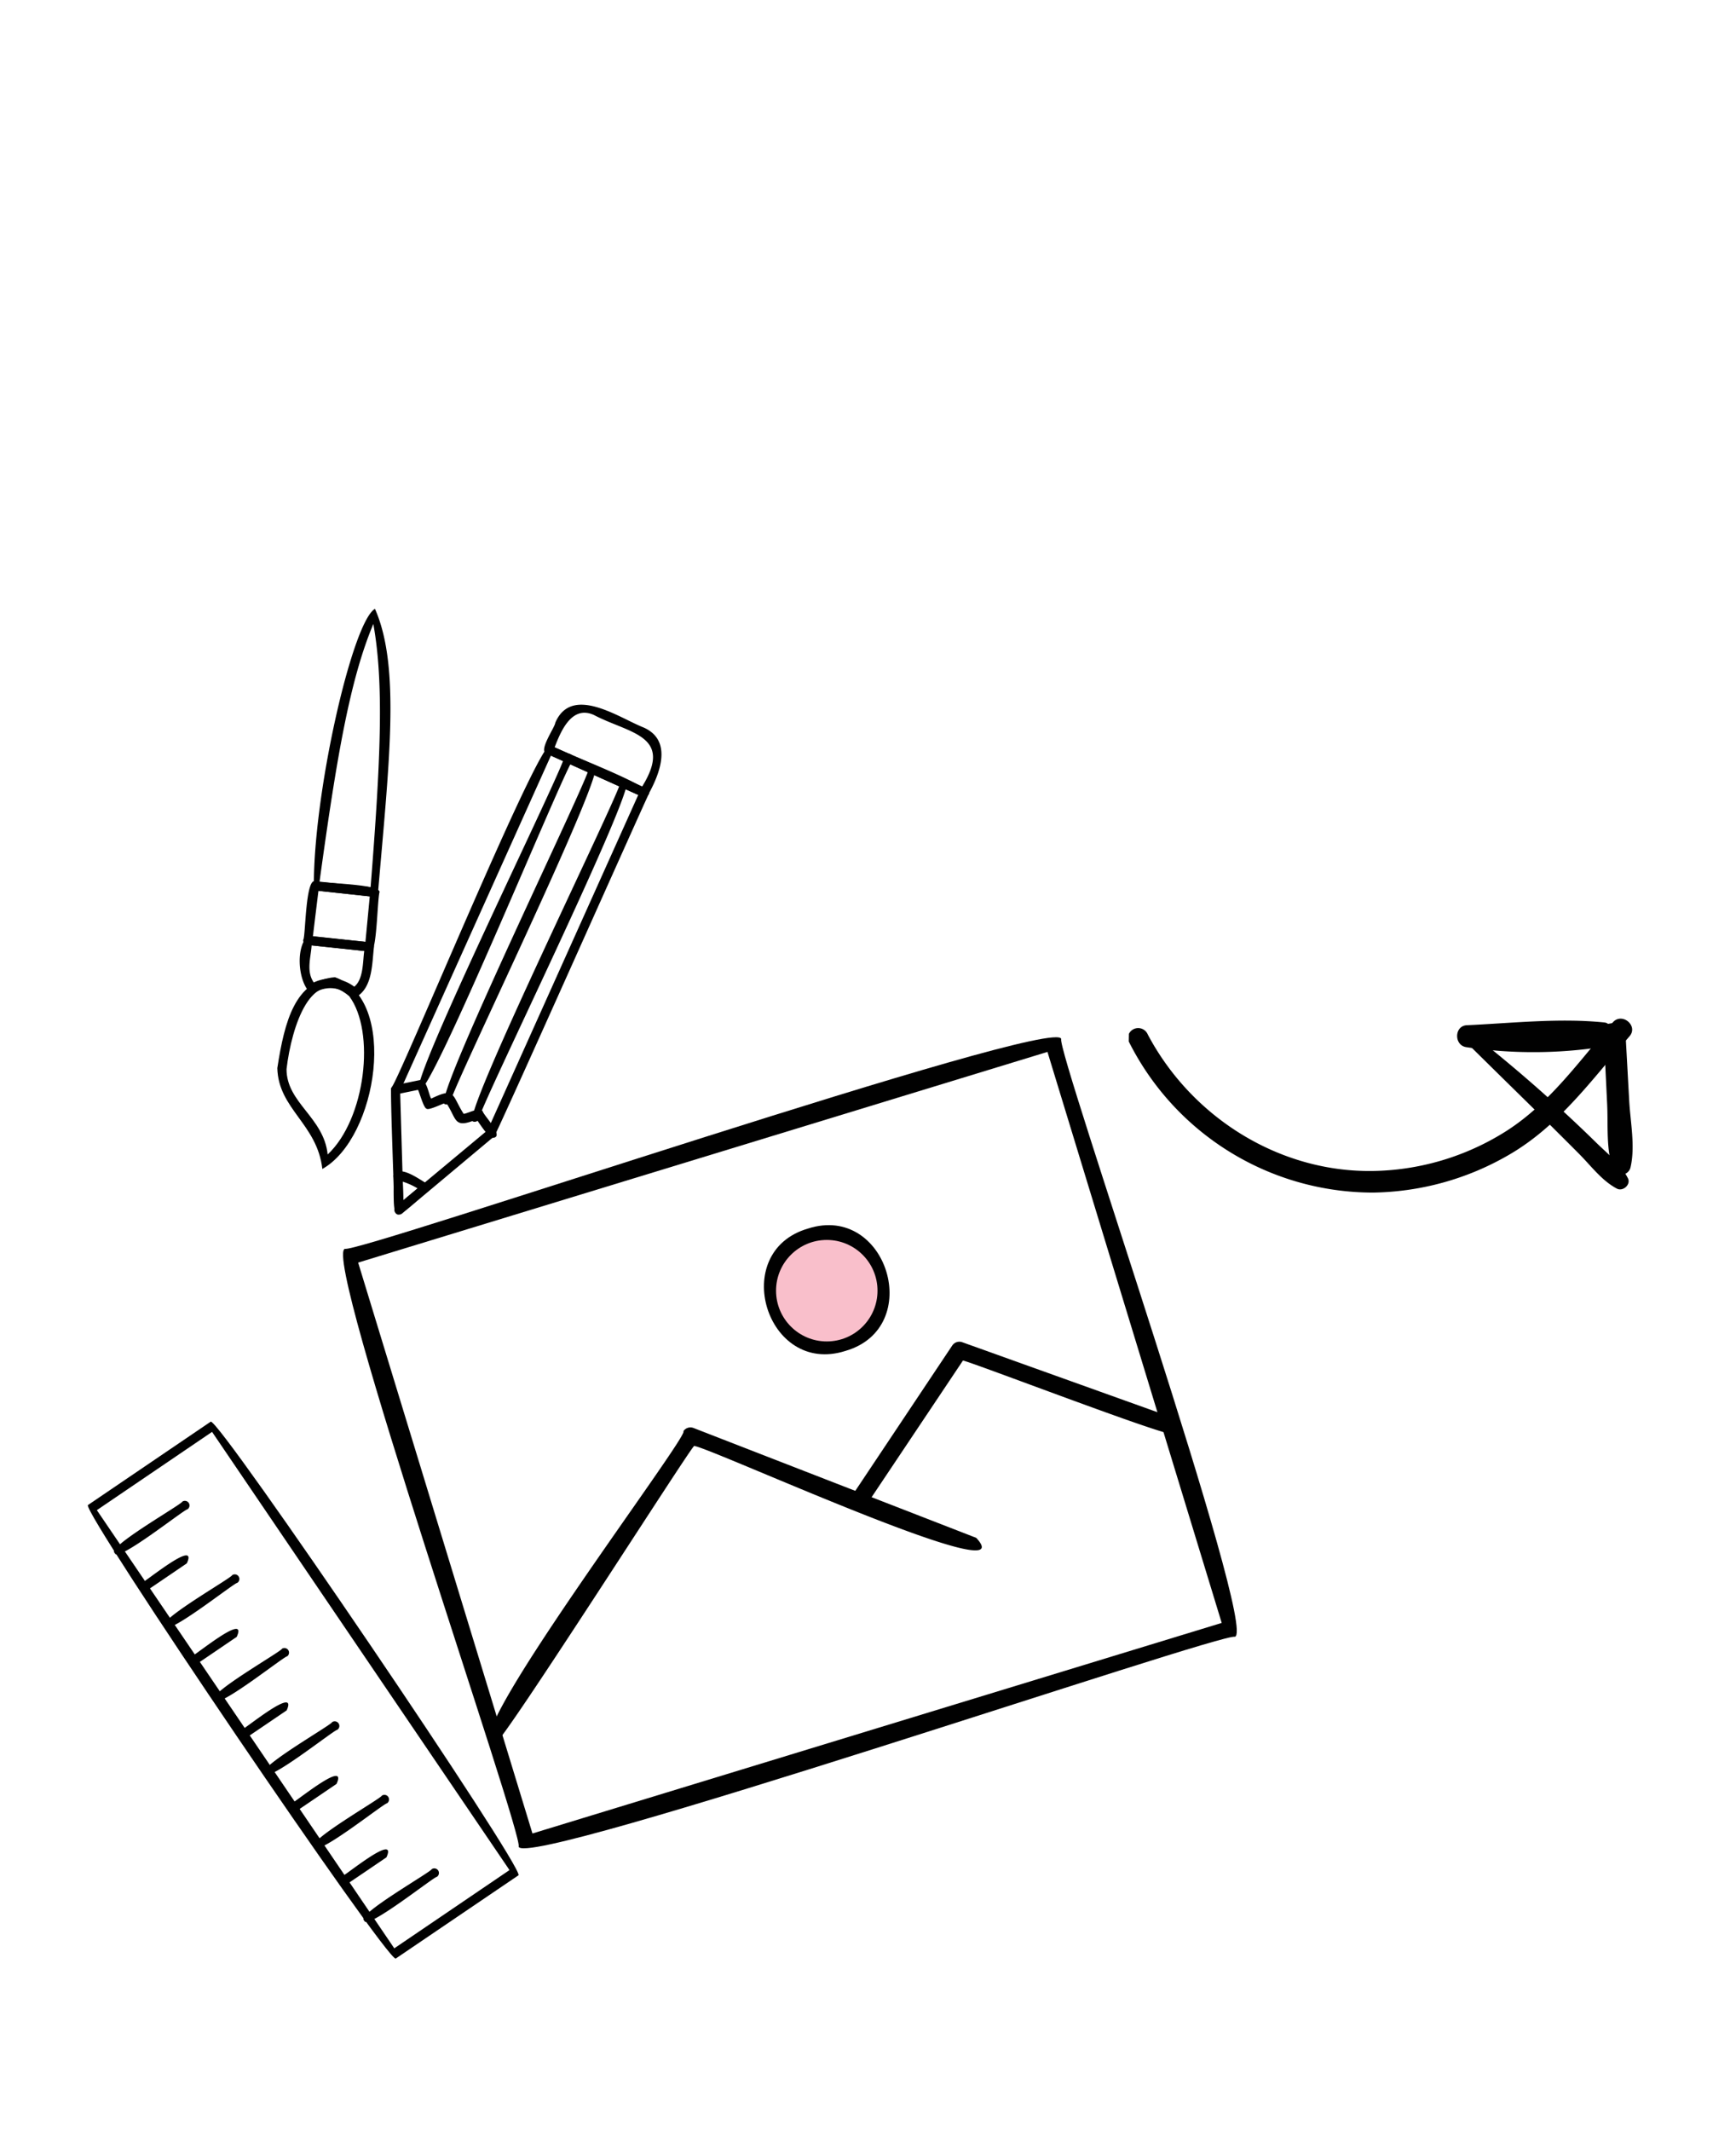 <svg id="Layer_1" data-name="Layer 1" xmlns="http://www.w3.org/2000/svg" viewBox="0 0 267.61 328.44"><defs><style>.cls-1{fill:#010101;}.cls-2{fill:#f9bfcb;}.cls-3{fill:none;}</style></defs><path class="cls-1" d="M79.93,289,61,301.84c-1.43.32-48.27-68.69-47.45-69.89l18.94-12.86C33.9,218.77,80.75,287.77,79.93,289ZM60.78,300.26,78.54,288.2,32.69,220.67,14.93,232.73Z"/><path class="cls-1" d="M28.9,232.6c-.51,0-10.93,8.35-11.2,6.74-1.44-.82,10.29-7.47,10.4-7.92A.71.71,0,0,1,28.9,232.6Z"/><path class="cls-1" d="M28.8,240.93l-6.27,4.26a.71.71,0,0,1-.8-1.18C22.16,244,30.63,236.93,28.8,240.93Z"/><path class="cls-1" d="M36.59,243.93c-.51,0-10.93,8.35-11.2,6.74-1.44-.82,10.29-7.47,10.4-7.92A.71.71,0,0,1,36.59,243.93Z"/><path class="cls-1" d="M36.49,252.26l-6.27,4.26a.71.71,0,0,1-.8-1.18C29.85,255.32,38.32,248.26,36.49,252.26Z"/><path class="cls-1" d="M44.28,255.25c-.51,0-10.93,8.36-11.2,6.75-1.44-.82,10.29-7.47,10.4-7.92A.71.71,0,0,1,44.28,255.25Z"/><path class="cls-1" d="M44.19,263.59l-6.28,4.26a.71.71,0,0,1-.8-1.18C37.54,266.65,46,259.59,44.19,263.59Z"/><path class="cls-1" d="M52,266.58c-.5,0-10.93,8.36-11.2,6.75-1.43-.82,10.29-7.48,10.4-7.93A.71.71,0,0,1,52,266.58Z"/><path class="cls-1" d="M51.88,274.92l-6.28,4.26a.71.71,0,0,1-.8-1.18C45.23,278,53.7,270.91,51.88,274.92Z"/><path class="cls-1" d="M59.66,277.91c-.5,0-10.93,8.36-11.2,6.74-1.43-.82,10.29-7.47,10.4-7.92A.71.71,0,0,1,59.66,277.91Z"/><path class="cls-1" d="M59.57,286.24l-6.28,4.26a.71.71,0,0,1-.8-1.18C52.93,289.3,61.39,282.24,59.57,286.24Z"/><path class="cls-1" d="M67.35,289.24c-.5,0-10.92,8.35-11.2,6.74-1.43-.82,10.29-7.47,10.4-7.92A.71.71,0,0,1,67.35,289.24Z"/><path class="cls-1" d="M51.63,150.6c9.87,3.41,6.58,24.8-1.94,29.55-.79-6.94-6.78-9.22-6.94-15.54C43.88,157.27,45.53,151.11,51.63,150.6Zm2.2,2.92c-5.76-4.91-8.88,4.58-9.66,11.25,0,5.21,5.76,7.43,6.34,13.15C56.34,172.46,57.93,159,53.83,153.52Z"/><path class="cls-1" d="M57,145.22a.71.71,0,0,1,.64.78c-.29,2.47-.2,6.09-2.62,7.58a.7.7,0,0,1-.9,0,4.56,4.56,0,0,0-5.59-.61.7.7,0,0,1-.9-.15c-1.76-2-2-7-.15-8.59Zm-2.41,6.86c1.46-1.15,1.32-3.88,1.56-5.52l-8.11-.87c-.12,1.87-.87,4,.33,5.72A6,6,0,0,1,54.63,152.08Z"/><path class="cls-1" d="M48.54,135.79c.48.35,10.51.39,9.94,1.78-.3,1.47-.38,7.59-1.06,8.91a.72.72,0,0,1-.53.15l-9.52-1a.72.72,0,0,1-.63-.79C47.11,144.47,47.06,135.51,48.54,135.79ZM57,138.14l-7.91-.86c-.26,2.12-.65,5.28-.85,7l8.09.87C56.5,143.44,56.84,139.82,57,138.14Z"/><path class="cls-1" d="M57.8,93.83c4,9,2.14,24.07.43,44.23a.73.73,0,0,1-.53.16l-9.31-1C48.13,123,54.26,95.86,57.8,93.83Zm-.67,42.89c1.56-19.66,2.07-31.42.42-40.56-3.58,8.56-5.61,20.19-8.29,39.71Z"/><path class="cls-1" d="M61.21,187.11a.73.73,0,0,1-.42-.63c.06-.31-.68-18.56-.48-18.83.9-.39,22.78-53.76,24.55-52.8.17.46,16.47,6.49,15.12,7.59-.22.28-23.49,52.53-23.8,52.69L62,187A.71.71,0,0,1,61.21,187.11Zm.47-19L62.17,185l13-10.83L98.39,122.5l-13.46-6.06Z"/><path class="cls-1" d="M61.21,187.11c-.81-.08-.4-5.43-.57-5.91.85-1.89,4.06.62,5.33,1.3a.72.72,0,0,1,0,1.12c-.5.19-4.19,4-4.8,3.49Zm.88-5,.08,2.86,2.19-1.83A10.55,10.55,0,0,0,62.09,182.11Z"/><path class="cls-1" d="M75.58,175.34a27,27,0,0,1-2.1-2.83c-3.59,1.5-3,0-4.71-2.57-.4.07-2.67,1.22-3,.93-.47-.08-1.12-2.57-1.33-2.91l-3.29.68a.71.71,0,0,1-.28-1.4l3.88-.79c1-.31,1.36,2.35,1.72,2.86,3.8-1.84,3.14-.55,5,2.34.58,0,2.53-1.15,2.95-.37C74.61,172,78.27,175.63,75.58,175.34Z"/><path class="cls-1" d="M64.6,168.08c-1.9-.72,22.72-50.54,22.4-51.49a.71.71,0,0,1,1.3.59C87.37,117.6,66.41,169,64.6,168.08Z"/><path class="cls-1" d="M68.52,170.14c-1.9-.69,22.62-50.9,22.29-51.83a.71.71,0,0,1,.94-.36c1.91.69-22.62,50.91-22.29,51.84A.71.71,0,0,1,68.52,170.14Z"/><path class="cls-1" d="M72.88,172.82c-1.89-.7,23.09-51.4,22.78-52.33a.71.71,0,0,1,.94-.36c1.89.7-23.09,51.4-22.78,52.33A.71.71,0,0,1,72.88,172.82Z"/><path class="cls-1" d="M99,122.79l-14.76-6.64c-1.31-.44,1.33-4.09,1.36-4.77,2.54-5.93,9.86-.74,13.6.73,4.54,2,2.53,7.11.74,10.33A.7.7,0,0,1,99,122.79Zm-13.53-7.65L99,121.2c4.88-7.91-2-8.15-7.42-11C88.16,108.62,86.47,112.64,85.51,115.14Z"/><path class="cls-1" d="M190.36,252.25c-1.69-.83-109.54,36-110.41,32.34.82-1.69-30.43-91.24-26.77-92.14,1.69.83,109.54-36,110.41-32.34C162.78,161.79,194,251.35,190.36,252.25ZM82.08,282.56l106.25-32.45-26.86-88L55.21,194.58Z"/><path class="cls-1" d="M180.8,221c-.83.5-31.54-11.3-32.36-11.32l-15,22.43a1.32,1.32,0,0,1-2.19-1.46l15.54-23.29a1.33,1.33,0,0,1,1.54-.51l32.5,11.65A1.32,1.32,0,0,1,180.8,221Z"/><path class="cls-1" d="M76.43,268.57c-7.72,2.23,30.23-47.79,28.91-48a1.31,1.31,0,0,1,1.57-.5L150.49,237c8.16,8.83-44.6-15.59-43.54-14.09C106.25,223.39,77.5,268.52,76.43,268.57Z"/><path class="cls-1" d="M130.33,208.19c-12.2,3.91-18.06-15.3-5.76-18.86C136.75,185.42,142.62,204.63,130.33,208.19Zm-5-16.35c-9,2.62-4.72,16.7,4.22,13.84C138.57,203.06,134.27,189,125.34,191.84Z"/><path class="cls-1" d="M174,160.5a42.12,42.12,0,0,0,37.61,23.29,42.85,42.85,0,0,0,20.83-5.72c7.83-4.47,12.95-11.69,18.75-18.36,1.42-1.63-1.17-3.77-2.58-2.14-5.14,5.9-9.64,12.38-16.32,16.68a39.52,39.52,0,0,1-19.36,6.17c-15,.76-29.07-7.9-36-21a1.6,1.6,0,0,0-2.91-.09"/><path class="cls-1" d="M247.38,157.58c-6.94-.73-14.3.1-21.27.42-1.94.09-2,3.09-.08,3.38a70.21,70.21,0,0,0,23.05-.39l-1.85-1.5c.17,3.58.35,7.16.52,10.73.15,3.2-.18,6.89.87,9.92a1.44,1.44,0,0,0,2.74-.28c.72-3.12,0-6.81-.2-10-.2-3.57-.39-7.15-.59-10.72a1.68,1.68,0,0,0-1.85-1.5,66.53,66.53,0,0,1-22.17.37c0,1.13-.05,2.25-.08,3.38,6.85-.46,14.15-.47,20.87-1.95.95-.21,1.19-1.74,0-1.86Z"/><path class="cls-1" d="M225.38,160q6.09,6,12.15,11.95c1.95,1.94,3.9,3.87,5.84,5.82s3.55,4.18,5.88,5.41c.92.49,2.19-.62,1.7-1.59-1.1-2.19-3.09-3.74-4.82-5.43q-3.13-3.07-6.37-6-6.49-5.91-13.41-11.29a.76.76,0,0,0-1,1.17Z"/><circle class="cls-2" cx="127.45" cy="198.91" r="7.82"/><rect class="cls-3" x="-1.41" y="0.49" width="270.43" height="328.82"/></svg>